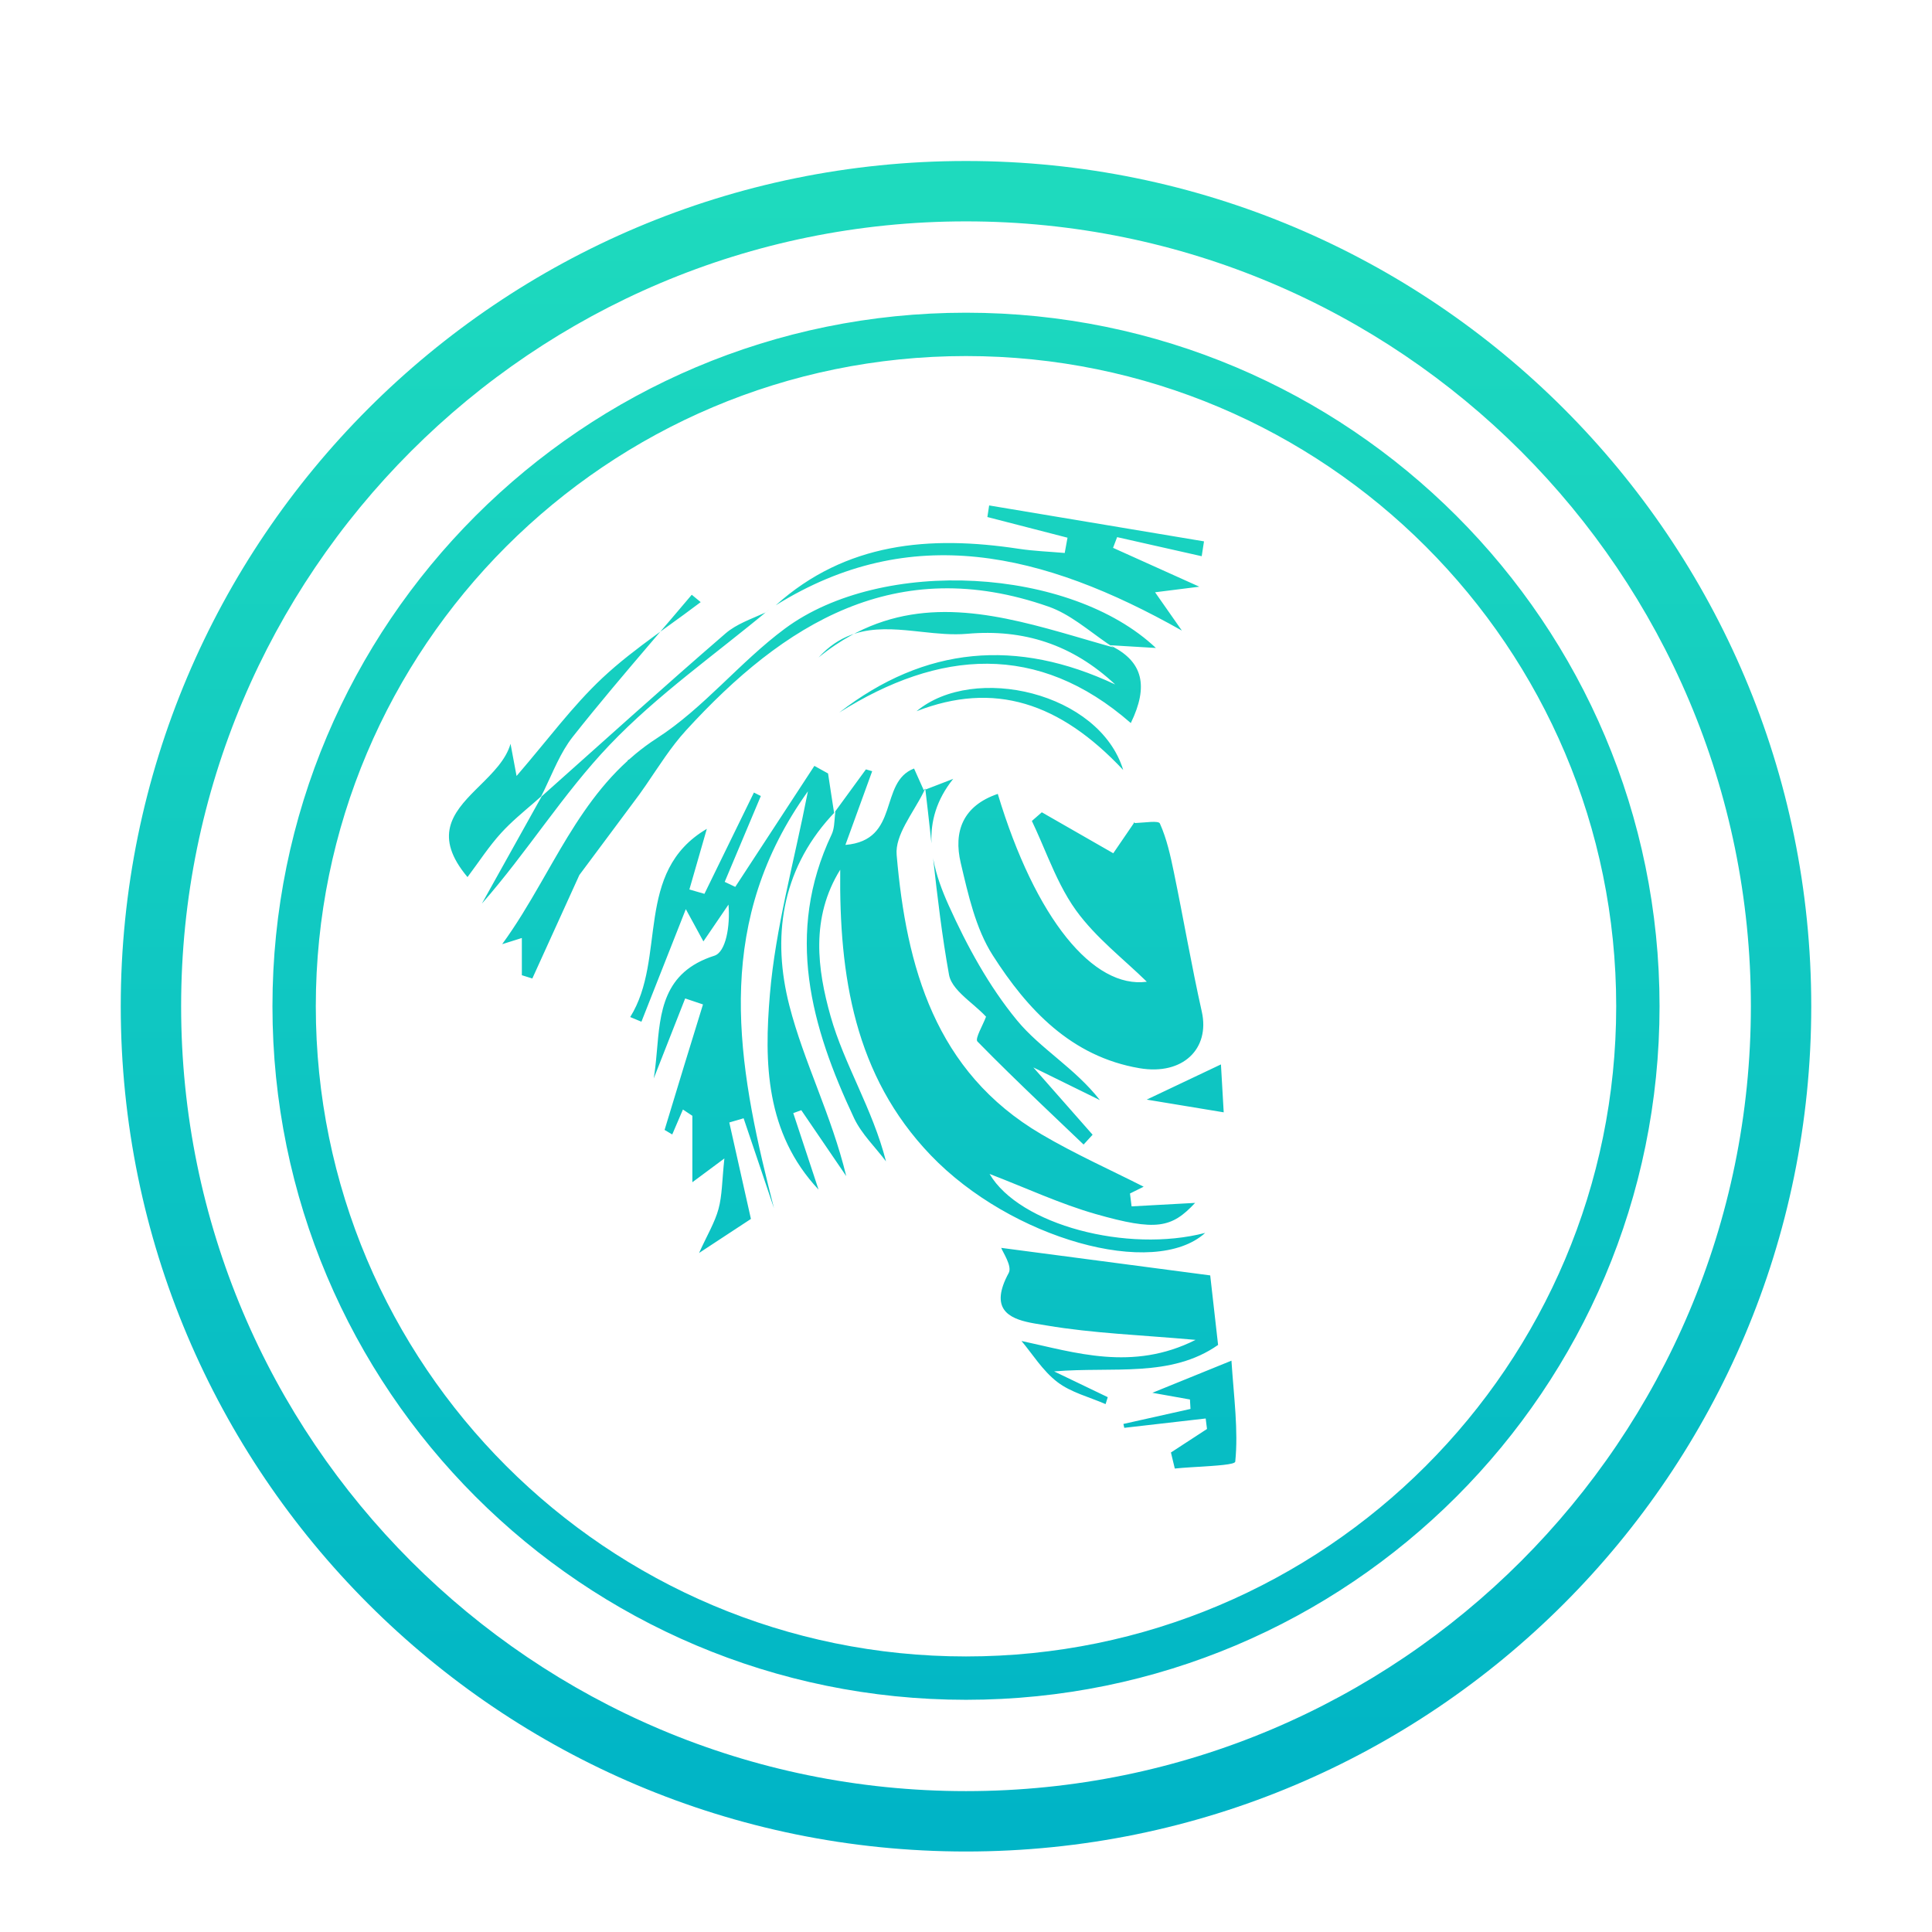 <svg xmlns="http://www.w3.org/2000/svg" width="96" height="96" viewBox="0 0 96 96">
  <defs>
    <filter id="com.apps.aidoskuneenwallet-a" width="128.6%" height="128.6%" x="-14.3%" y="-14.3%" filterUnits="objectBoundingBox">
      <feOffset dy="2" in="SourceAlpha" result="shadowOffsetOuter1"/>
      <feGaussianBlur in="shadowOffsetOuter1" result="shadowBlurOuter1" stdDeviation="2"/>
      <feColorMatrix in="shadowBlurOuter1" result="shadowMatrixOuter1" values="0 0 0 0 0   0 0 0 0 0   0 0 0 0 0  0 0 0 0.2 0"/>
      <feMerge>
        <feMergeNode in="shadowMatrixOuter1"/>
        <feMergeNode in="SourceGraphic"/>
      </feMerge>
    </filter>
    <linearGradient id="com.apps.aidoskuneenwallet-b" x1="50%" x2="50%" y1="2.051%" y2="98.457%">
      <stop offset="0%" stop-color="#1EDABE"/>
      <stop offset="100%" stop-color="#00B4C6"/>
    </linearGradient>
  </defs>
  <g fill="none" filter="url(#com.apps.aidoskuneenwallet-a)" transform="translate(6 6)">
    <circle cx="42" cy="42" r="42" fill="#FFF"/>
    <path fill="url(#com.apps.aidoskuneenwallet-b)" d="M42,0 C65.196,0 84,18.804 84,42 C84,65.196 65.196,84 42,84 C18.804,84 0,65.196 0,42 C0,18.804 18.804,0 42,0 Z M42,3 C20.461,3 3,20.461 3,42 C3,63.539 20.461,81 42,81 C63.539,81 81,63.539 81,42 C81,20.461 63.539,3 42,3 Z M42,7.538 C61.033,7.538 76.462,22.967 76.462,42 C76.462,61.033 61.033,76.462 42,76.462 C22.967,76.462 7.538,61.033 7.538,42 C7.538,22.967 22.967,7.538 42,7.538 Z M42,9.692 C24.157,9.692 9.692,24.157 9.692,42 C9.692,59.843 24.157,74.308 42,74.308 C59.843,74.308 74.308,59.843 74.308,42 C74.308,24.157 59.843,9.692 42,9.692 Z M55.19,59.611 C55.312,61.462 55.537,63.064 55.379,64.628 C55.365,64.776 54.424,64.831 53.5,64.888 L53.156,64.909 C52.873,64.928 52.603,64.947 52.375,64.971 C52.311,64.705 52.247,64.439 52.183,64.173 L53.975,63.005 L53.975,63.005 L53.91,62.484 C52.562,62.639 51.213,62.794 49.865,62.948 L49.821,62.755 L49.821,62.755 L53.155,62.009 C53.146,61.853 53.137,61.696 53.128,61.54 C52.533,61.434 51.938,61.328 51.261,61.207 C52.395,60.747 53.463,60.313 55.19,59.611 Z M43.75,54.006 C47.068,54.443 50.465,54.891 54.135,55.374 C54.219,56.114 54.355,57.318 54.526,58.829 C52.173,60.476 49.318,59.898 46.378,60.144 L49.044,61.425 C49.008,61.54 48.972,61.654 48.936,61.77 C48.127,61.415 47.217,61.193 46.537,60.671 C45.807,60.111 45.294,59.268 44.757,58.632 C47.41,59.2 50.271,60.158 53.408,58.578 C50.686,58.334 48.319,58.254 46.005,57.862 C45.816,57.83 45.609,57.799 45.399,57.762 L45.189,57.722 C44.139,57.507 43.147,57.046 44.123,55.251 C44.307,54.912 43.816,54.205 43.75,54.006 Z M34.466,30.056 C34.692,30.181 34.919,30.307 35.146,30.433 L35.295,31.415 L35.446,32.394 L35.275,32.578 C32.817,35.295 32.358,38.599 33.224,41.971 C33.944,44.776 35.318,47.412 36.049,50.44 C35.305,49.349 34.561,48.257 33.816,47.165 L33.417,47.31 L34.673,51.11 C32.031,48.293 31.969,44.791 32.256,41.405 C32.534,38.109 33.452,34.867 34.145,31.32 C29.579,37.685 30.522,44.229 32.173,50.902 L32.363,51.658 C32.395,51.784 32.427,51.911 32.459,52.037 C31.956,50.547 31.453,49.057 30.95,47.567 C30.713,47.636 30.475,47.706 30.238,47.775 C30.597,49.375 30.956,50.975 31.313,52.568 C30.618,53.025 29.854,53.527 28.736,54.26 C29.145,53.36 29.52,52.742 29.702,52.073 C29.885,51.404 29.875,50.682 29.994,49.563 C29.252,50.114 28.914,50.366 28.403,50.745 L28.403,47.443 L27.934,47.132 C27.757,47.545 27.579,47.958 27.403,48.371 C27.276,48.295 27.15,48.22 27.023,48.145 C27.352,47.064 27.679,45.982 28.01,44.901 C28.315,43.904 28.623,42.908 28.931,41.91 C28.636,41.811 28.341,41.712 28.046,41.612 C27.524,42.937 27.004,44.263 26.483,45.588 C26.514,45.405 26.539,45.219 26.561,45.031 L26.601,44.653 L26.636,44.273 C26.809,42.304 26.933,40.306 29.497,39.489 C30.07,39.306 30.288,38.013 30.198,36.949 C29.822,37.502 29.445,38.054 28.952,38.777 C28.888,38.66 28.828,38.55 28.769,38.443 L28.596,38.124 C28.449,37.856 28.293,37.569 28.078,37.175 C27.281,39.196 26.576,40.982 25.872,42.769 L25.315,42.536 C27.146,39.6 25.476,35.326 29.122,33.185 C28.849,34.134 28.552,35.166 28.255,36.198 L29.003,36.414 L31.462,31.381 L31.805,31.554 L31.805,31.554 C31.207,32.976 30.609,34.398 30.01,35.819 C30.185,35.902 30.36,35.986 30.535,36.069 L34.466,30.056 Z M39.419,30.187 C39.576,30.541 39.738,30.905 39.902,31.266 C39.904,31.264 39.917,31.25 39.931,31.234 C39.945,31.22 39.96,31.204 39.969,31.194 L39.977,31.184 L39.982,31.234 L39.944,31.249 L39.874,31.395 C39.351,32.431 38.469,33.497 38.554,34.48 C39.034,40.044 40.461,45.252 45.738,48.356 C47.43,49.352 49.234,50.156 50.828,50.967 L50.795,50.983 C50.702,51.029 50.425,51.166 50.148,51.304 C50.175,51.517 50.201,51.73 50.228,51.944 C51.323,51.884 52.417,51.824 53.385,51.771 C52.223,53.013 51.469,53.189 48.436,52.323 C46.681,51.821 45.006,51.037 43.171,50.332 C44.656,52.867 50.021,54.271 53.885,53.262 C51.354,55.558 44.234,53.562 40.244,49.399 C36.45,45.439 35.694,40.481 35.75,35.215 C34.266,37.608 34.616,40.176 35.272,42.499 C35.95,44.899 37.357,47.092 38.025,49.708 C37.488,48.994 36.809,48.348 36.437,47.557 C34.298,43.013 32.996,38.379 35.323,33.464 C35.455,33.185 35.457,32.845 35.488,32.519 L35.511,32.325 L35.48,32.358 C35.47,32.37 35.459,32.381 35.452,32.388 L35.45,32.39 L36.239,31.31 C36.501,30.95 36.764,30.59 37.027,30.23 L37.338,30.321 C36.939,31.419 36.54,32.518 36.008,33.983 C38.754,33.755 37.644,30.867 39.419,30.187 Z M40.363,34.627 L40.379,34.72 C40.523,35.49 40.807,36.249 41.138,36.984 C42.045,38.997 43.138,41.003 44.532,42.697 C45.694,44.111 47.408,45.069 48.653,46.664 C47.549,46.121 46.445,45.577 45.347,45.04 C46.324,46.151 47.307,47.267 48.291,48.384 C48.142,48.547 47.992,48.71 47.843,48.872 L45.714,46.842 C44.652,45.826 43.596,44.802 42.569,43.752 C42.433,43.613 42.841,42.942 42.996,42.519 C42.826,42.335 42.625,42.156 42.421,41.978 L42.113,41.712 C41.656,41.311 41.24,40.903 41.156,40.435 C40.812,38.525 40.582,36.594 40.368,34.661 L40.363,34.627 Z M54.668,44.89 C54.723,45.855 54.77,46.666 54.805,47.271 C53.474,47.051 52.302,46.857 50.98,46.639 C52.239,46.042 53.286,45.546 54.668,44.89 Z M43.579,31.448 C45.458,37.678 48.334,41.139 50.985,40.782 C49.856,39.672 48.454,38.603 47.467,37.236 C46.895,36.443 46.477,35.54 46.079,34.621 L45.684,33.701 C45.551,33.395 45.415,33.091 45.273,32.793 C45.437,32.649 45.602,32.506 45.767,32.362 C46.991,33.064 48.216,33.766 49.318,34.398 C49.559,34.046 49.795,33.7 50.029,33.358 L50.336,32.908 L50.329,32.897 L50.343,32.884 C50.358,32.868 50.38,32.845 50.379,32.847 C50.378,32.86 50.376,32.874 50.376,32.888 L50.375,32.896 L50.439,32.895 C50.898,32.876 51.564,32.763 51.634,32.919 C51.977,33.682 52.161,34.526 52.332,35.355 C52.808,37.657 53.204,39.976 53.717,42.27 C54.129,44.113 52.774,45.444 50.624,45.079 C47.227,44.503 45.049,42.16 43.328,39.467 C42.478,38.137 42.11,36.452 41.738,34.877 C41.371,33.321 41.841,32.041 43.579,31.448 Z M51.435,24.197 C50.839,24.161 50.272,24.128 49.712,24.094 L49.161,24.061 L49.005,23.957 C48.056,23.301 47.154,22.512 46.105,22.144 C38.527,19.49 32.956,22.965 28.082,28.299 C27.328,29.125 26.728,30.091 26.092,31.017 L25.77,31.475 L24.277,33.481 L22.788,35.479 C22.009,37.193 21.23,38.907 20.451,40.621 L19.931,40.458 L19.93,38.608 L19.469,38.754 C19.296,38.808 19.124,38.862 18.952,38.916 C19.656,37.952 20.264,36.927 20.858,35.895 L21.451,34.862 C22.441,33.144 23.467,31.459 24.91,30.062 L25.179,29.811 L25.22,29.743 L25.241,29.754 L25.56,29.477 C25.899,29.195 26.26,28.927 26.647,28.678 C28.968,27.181 30.765,24.894 33.001,23.236 C37.846,19.644 47.201,20.194 51.435,24.197 Z M32.163,22.33 L32.219,22.286 C29.555,24.509 26.671,26.522 24.291,29.016 C21.983,31.433 20.192,34.345 17.945,36.899 L19.442,34.214 L20.919,31.566 L25.446,27.524 C26.973,26.164 28.505,24.81 30.053,23.474 C30.589,23.011 31.313,22.764 31.987,22.458 L32.04,22.432 L32.163,22.33 Z M26.81,23.388 L26.384,23.888 C25.055,25.444 23.731,27.002 22.464,28.606 C21.85,29.384 21.481,30.355 21.04,31.269 L20.886,31.576 L20.527,31.892 C19.972,32.371 19.406,32.839 18.914,33.376 C18.296,34.051 17.794,34.832 17.23,35.582 C15.536,33.565 16.484,32.396 17.619,31.258 L17.834,31.045 C18.48,30.405 19.138,29.758 19.368,28.96 C19.445,29.37 19.522,29.781 19.668,30.558 C21.222,28.756 22.445,27.085 23.928,25.693 C24.758,24.914 25.669,24.221 26.595,23.544 L26.81,23.388 Z M41.364,30.701 C40.525,31.748 40.242,32.818 40.283,33.876 L40.284,33.909 L40.24,33.502 C40.198,33.115 40.155,32.729 40.111,32.342 L39.982,31.234 L40.632,30.984 L41.364,30.701 L41.364,30.701 Z M49.811,30.26 C46.653,26.895 43.393,25.842 39.542,27.34 C42.398,24.96 48.637,26.407 49.811,30.26 Z M47.4,23.616 L48.083,23.815 C48.31,23.881 48.538,23.947 48.765,24.012 L49.324,24.17 C49.324,24.17 49.154,24.061 49.154,24.061 L49.161,24.061 L49.185,24.077 L49.318,24.144 C50.754,24.904 51.094,26.068 50.189,27.928 C45.566,23.889 40.658,24.281 35.7,27.407 C39.96,24.103 44.52,23.708 49.413,26.011 C47.283,24.019 44.859,23.245 42.055,23.493 C41.322,23.557 40.569,23.48 39.817,23.398 L39.366,23.35 C38.389,23.25 37.419,23.19 36.499,23.476 L36.432,23.498 L36.572,23.425 C40.125,21.624 43.76,22.562 47.4,23.616 Z M36.432,23.498 L36.3,23.568 C35.756,23.866 35.213,24.23 34.674,24.67 C35.185,24.109 35.726,23.759 36.287,23.549 L36.432,23.498 Z M28.373,21.553 C28.521,21.675 28.669,21.797 28.817,21.919 C28.27,22.335 27.711,22.737 27.153,23.14 L26.81,23.388 L27.38,22.722 L28.373,21.553 Z M43.15,17.115 L53.826,18.9 L53.826,18.9 L53.712,19.638 L49.509,18.69 C49.442,18.868 49.374,19.044 49.307,19.222 C50.558,19.785 51.809,20.348 53.595,21.153 C52.59,21.279 52.087,21.343 51.395,21.43 C51.755,21.944 52.039,22.349 52.727,23.334 C45.809,19.428 39.248,17.911 32.559,22.069 L32.546,22.076 C36.03,18.951 40.191,18.598 44.615,19.268 C45.371,19.383 46.141,19.41 46.905,19.477 C46.951,19.224 46.998,18.971 47.044,18.718 L43.062,17.691 L43.15,17.115 L43.15,17.115 Z"/>
  </g>
</svg>
